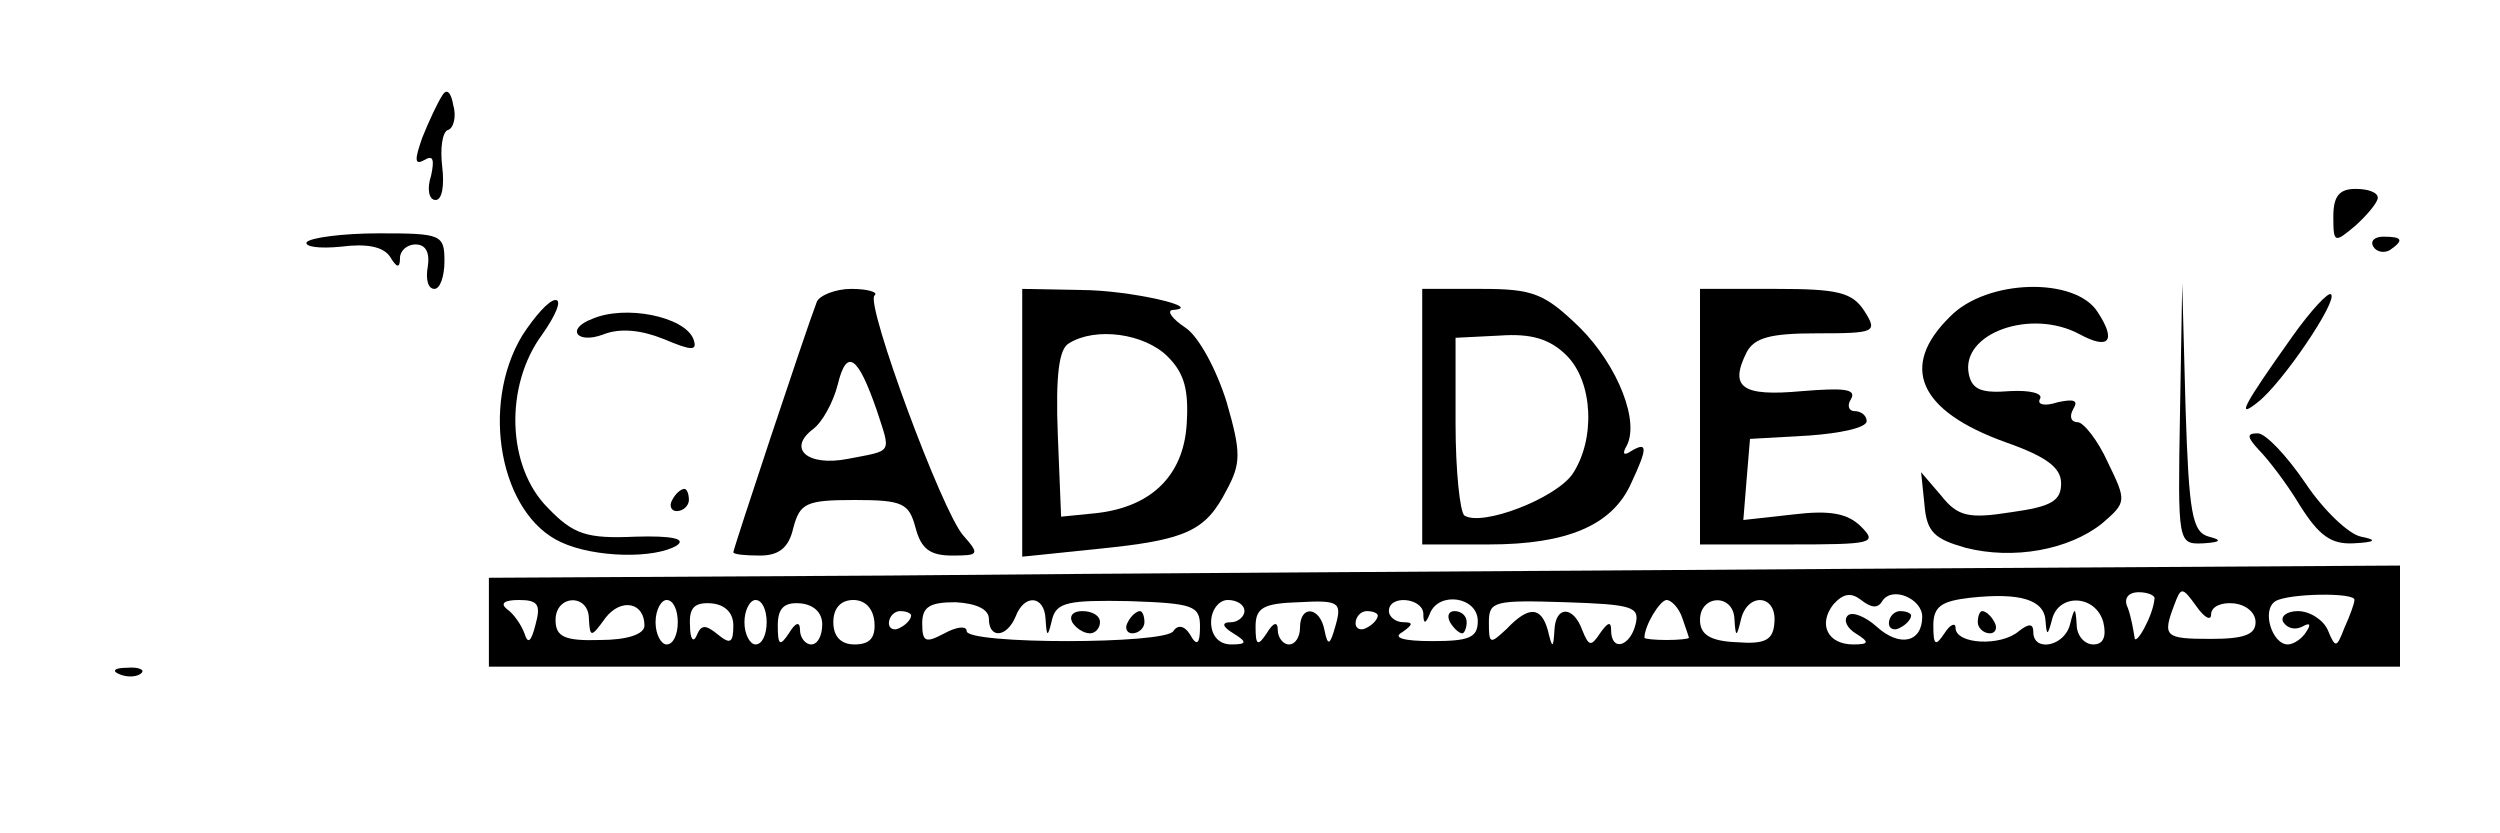 <?xml version="1.0" standalone="no"?>
<!DOCTYPE svg PUBLIC "-//W3C//DTD SVG 20010904//EN"
 "http://www.w3.org/TR/2001/REC-SVG-20010904/DTD/svg10.dtd">
<svg version="1.0" xmlns="http://www.w3.org/2000/svg"
 width="225pt" height="75pt" viewBox="0 0 225 75"
 preserveAspectRatio="xMidYMid meet">

<g transform="translate(0,75) scale(0.1,-0.1)"
fill="#000000" stroke="none">
<path d="M398 664 c-4 -6 -12 -23 -18 -38 -7 -20 -7 -25 2 -20 8 5 9 0 6 -14
-4 -12 -2 -22 4 -22 6 0 8 13 6 30 -2 16 0 31 5 33 5 1 8 12 5 22 -2 12 -6 16
-10 9z"/>
<path d="M2100 555 c0 -24 1 -24 20 -8 11 10 20 21 20 25 0 5 -9 8 -20 8 -15
0 -20 -7 -20 -25z"/>
<path d="M276 532 c-2 -4 11 -6 31 -4 23 3 38 0 44 -9 6 -10 9 -11 9 -1 0 6 6
12 14 12 9 0 13 -7 11 -20 -2 -11 0 -20 6 -20 5 0 9 11 9 25 0 24 -3 25 -59
25 -33 0 -62 -4 -65 -8z"/>
<path d="M2136 528 c3 -5 10 -6 15 -3 13 9 11 12 -6 12 -8 0 -12 -4 -9 -9z"/>
<path d="M735 478 c-10 -26 -75 -222 -75 -225 0 -2 11 -3 24 -3 17 0 26 7 30
25 6 22 11 25 55 25 44 0 49 -3 55 -25 5 -19 13 -25 33 -25 24 0 25 1 10 18
-19 21 -88 208 -80 216 4 3 -6 6 -21 6 -14 0 -29 -6 -31 -12z m54 -97 c13 -40
15 -36 -26 -44 -36 -7 -55 9 -31 27 8 6 18 24 22 40 8 33 18 26 35 -23z"/>
<path d="M920 370 l0 -121 68 7 c80 8 97 16 116 53 13 24 13 34 0 79 -9 29
-25 59 -37 67 -12 8 -17 15 -12 16 31 2 -39 18 -82 18 l-53 1 0 -120z m131 59
c15 -15 19 -30 17 -61 -3 -47 -33 -75 -83 -80 l-30 -3 -3 74 c-2 53 1 77 10
82 24 15 68 9 89 -12z"/>
<path d="M1280 375 l0 -115 60 0 c70 0 111 17 128 55 15 32 15 38 0 29 -6 -4
-8 -3 -5 3 14 22 -7 74 -41 108 -32 31 -42 35 -89 35 l-53 0 0 -115z m130 55
c24 -24 26 -76 5 -107 -16 -22 -81 -47 -97 -37 -4 3 -8 40 -8 83 l0 77 40 2
c28 2 45 -3 60 -18z"/>
<path d="M1530 375 l0 -115 81 0 c74 0 79 1 64 16 -12 12 -28 15 -61 11 l-45
-5 3 37 3 36 53 3 c28 2 52 7 52 13 0 5 -5 9 -11 9 -5 0 -7 5 -3 11 5 9 -7 10
-44 7 -54 -5 -66 3 -50 35 7 13 21 17 63 17 53 0 55 1 43 20 -11 17 -24 20
-80 20 l-68 0 0 -115z"/>
<path d="M1755 465 c-46 -45 -28 -85 50 -113 37 -13 50 -23 50 -37 0 -16 -9
-21 -45 -26 -38 -6 -48 -4 -63 15 l-18 21 3 -29 c2 -25 9 -31 37 -39 43 -11
93 -2 123 22 22 19 22 20 5 55 -9 20 -22 36 -27 36 -6 0 -8 5 -4 12 5 8 0 9
-14 6 -12 -4 -19 -2 -16 3 3 5 -9 8 -27 7 -25 -2 -34 1 -37 15 -8 37 56 60
100 36 26 -14 33 -6 16 20 -20 32 -100 30 -133 -4z"/>
<path d="M1962 378 c-2 -117 -2 -118 21 -117 16 1 17 3 5 6 -15 4 -18 21 -21
116 l-3 112 -2 -117z"/>
<path d="M2063 447 c-44 -62 -51 -75 -31 -59 22 17 72 91 66 97 -2 3 -18 -14
-35 -38z"/>
<path d="M470 448 c-38 -63 -20 -161 35 -186 30 -14 84 -15 104 -3 9 6 -4 9
-37 8 -44 -2 -56 2 -79 26 -37 37 -39 110 -5 156 12 17 18 31 12 31 -6 0 -19
-15 -30 -32z"/>
<path d="M533 463 c-24 -9 -14 -23 10 -14 15 6 34 4 54 -4 26 -11 31 -11 27 0
-8 20 -61 31 -91 18z"/>
<path d="M2033 345 c8 -8 25 -30 37 -50 17 -27 28 -35 48 -34 20 1 22 3 7 6
-11 2 -34 24 -50 48 -17 25 -36 45 -43 45 -10 0 -10 -3 1 -15z"/>
<path d="M605 300 c-3 -5 -1 -10 4 -10 6 0 11 5 11 10 0 6 -2 10 -4 10 -3 0
-8 -4 -11 -10z"/>
<path d="M798 232 l-358 -2 0 -40 0 -40 860 0 860 0 0 46 0 45 -502 -3 c-277
-2 -664 -4 -860 -6z m896 -23 c9 14 36 2 36 -14 0 -23 -20 -28 -41 -9 -10 9
-22 14 -26 10 -4 -4 -1 -11 7 -16 13 -8 12 -10 -2 -10 -23 0 -32 18 -18 36 9
10 16 11 25 4 9 -7 15 -8 19 -1z m147 -18 c1 -14 2 -13 6 2 6 23 39 22 46 -3
3 -13 0 -20 -9 -20 -8 0 -15 8 -15 18 -1 16 -2 16 -6 0 -5 -20 -33 -25 -33 -7
0 8 -4 8 -13 1 -16 -14 -57 -12 -57 3 0 5 -5 3 -10 -5 -8 -12 -10 -11 -10 7 0
17 7 22 33 25 46 5 67 -2 68 -21z m98 20 c-1 -15 -18 -45 -18 -34 -1 6 -3 18
-6 26 -4 8 0 14 10 14 8 0 15 -3 14 -6z m51 -14 c0 7 9 11 20 10 11 -1 20 -8
20 -17 0 -11 -10 -15 -40 -15 -42 0 -44 2 -33 31 6 16 7 16 20 -2 7 -10 13
-13 13 -7z m129 13 c0 -3 -4 -14 -9 -25 -7 -18 -8 -19 -15 -2 -4 9 -16 17 -27
17 -10 0 -16 -5 -13 -10 4 -6 11 -7 17 -4 7 4 8 2 4 -4 -4 -7 -12 -12 -17 -12
-14 0 -24 31 -11 39 12 7 72 8 71 1z m-1637 -22 c-4 -16 -7 -18 -10 -8 -3 8
-10 18 -16 22 -6 5 -2 8 11 8 17 0 20 -4 15 -22z m48 5 c1 -17 2 -17 15 1 14
18 35 14 35 -7 0 -8 -16 -13 -40 -13 -32 -1 -40 3 -40 18 0 23 30 24 30 1z
m80 -3 c0 -11 -4 -20 -10 -20 -5 0 -10 9 -10 20 0 11 5 20 10 20 6 0 10 -9 10
-20z m50 -3 c0 -16 -3 -17 -14 -8 -11 9 -15 9 -19 -1 -3 -7 -6 -3 -6 9 -1 16
4 21 19 20 12 -1 20 -8 20 -20z m30 3 c0 -11 -4 -20 -10 -20 -5 0 -10 9 -10
20 0 11 5 20 10 20 6 0 10 -9 10 -20z m50 -2 c0 -10 -4 -18 -10 -18 -5 0 -10
6 -10 13 0 8 -4 7 -10 -3 -8 -12 -10 -11 -10 7 0 16 6 21 20 20 12 -1 20 -8
20 -19z m47 2 c1 -14 -4 -20 -18 -20 -12 0 -19 7 -19 20 0 13 7 20 18 20 11 0
18 -8 19 -20z m103 3 c0 -18 16 -17 24 2 8 21 26 19 27 -2 1 -17 2 -17 6 0 4
15 15 17 69 16 58 -2 64 -4 64 -23 0 -16 -3 -18 -9 -7 -5 8 -11 9 -15 3 -7
-12 -186 -12 -186 0 0 5 -9 4 -20 -2 -17 -9 -20 -8 -20 9 0 15 7 19 30 19 18
-1 30 -6 30 -15z m230 7 c0 -5 -6 -10 -12 -10 -9 0 -8 -4 2 -10 13 -8 12 -10
-2 -10 -11 0 -18 8 -18 20 0 11 7 20 15 20 8 0 15 -4 15 -10z m82 -13 c-5 -18
-7 -19 -10 -4 -4 21 -22 23 -22 2 0 -8 -4 -15 -10 -15 -5 0 -10 6 -10 13 0 8
-4 7 -10 -3 -8 -12 -10 -11 -10 6 0 17 7 21 39 22 36 2 39 0 33 -21z m79 11
c0 -10 2 -10 6 0 8 20 43 15 43 -7 0 -15 -8 -18 -41 -18 -26 0 -36 3 -27 8 10
7 10 9 1 9 -7 0 -13 5 -13 10 0 15 30 12 31 -2z m191 -10 c-5 -20 -22 -25 -22
-5 0 8 -3 7 -10 -3 -8 -12 -10 -12 -16 3 -8 22 -24 22 -25 0 -1 -17 -2 -17 -6
0 -6 21 -17 22 -37 1 -15 -14 -16 -14 -16 6 0 19 5 20 69 18 60 -2 67 -4 63
-20z m42 6 c3 -9 6 -17 6 -18 0 -1 -9 -2 -20 -2 -11 0 -20 1 -20 2 0 11 14 34
20 34 4 0 11 -7 14 -16z m47 -1 c1 -17 2 -17 6 0 6 24 32 22 30 -3 -1 -16 -8
-20 -34 -18 -24 1 -33 7 -33 20 0 23 30 24 31 1z m-741 3 c0 -3 -4 -8 -10 -11
-5 -3 -10 -1 -10 4 0 6 5 11 10 11 6 0 10 -2 10 -4z m420 0 c0 -3 -4 -8 -10
-11 -5 -3 -10 -1 -10 4 0 6 5 11 10 11 6 0 10 -2 10 -4z"/>
<path d="M1700 189 c0 -5 5 -7 10 -4 6 3 10 8 10 11 0 2 -4 4 -10 4 -5 0 -10
-5 -10 -11z"/>
<path d="M1780 190 c0 -5 5 -10 11 -10 5 0 7 5 4 10 -3 6 -8 10 -11 10 -2 0
-4 -4 -4 -10z"/>
<path d="M965 190 c3 -5 10 -10 16 -10 5 0 9 5 9 10 0 6 -7 10 -16 10 -8 0
-12 -4 -9 -10z"/>
<path d="M1015 190 c-3 -5 -1 -10 4 -10 6 0 11 5 11 10 0 6 -2 10 -4 10 -3 0
-8 -4 -11 -10z"/>
<path d="M1305 190 c3 -5 8 -10 11 -10 2 0 4 5 4 10 0 6 -5 10 -11 10 -5 0 -7
-4 -4 -10z"/>
<path d="M108 143 c7 -3 16 -2 19 1 4 3 -2 6 -13 5 -11 0 -14 -3 -6 -6z"/>
</g>
</svg>
